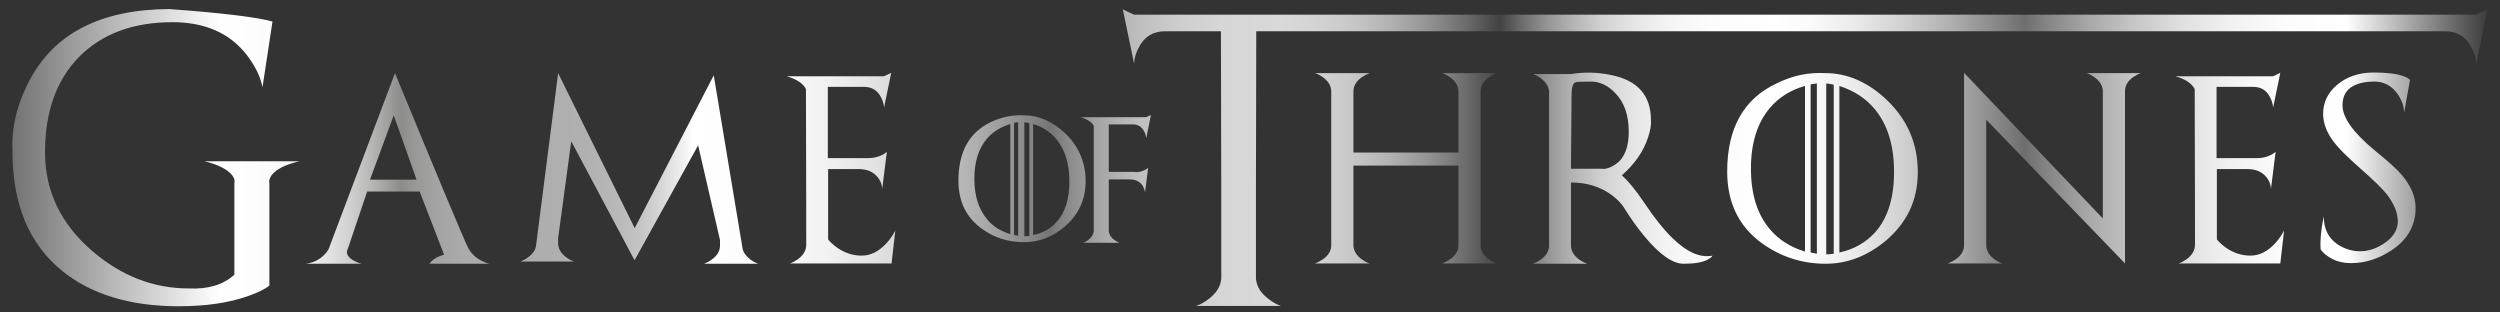 <?xml version="1.0" encoding="utf-8"?>
<!-- Generator: Adobe Illustrator 23.0.1, SVG Export Plug-In . SVG Version: 6.00 Build 0)  -->
<svg version="1.1" id="Layer_1" xmlns="http://www.w3.org/2000/svg" xmlns:xlink="http://www.w3.org/1999/xlink" x="0px" y="0px"
	 viewBox="0 0 800 100" style="enable-background:new 0 0 800 100;" xml:space="preserve">
<rect x="0" y="0" width="800" height="100" fill="#333333" stroke="none"/>
<style type="text/css">
	.st0{fill:url(#SVGID_1_);}
</style>
<g>
	<linearGradient id="SVGID_1_" gradientUnits="userSpaceOnUse" x1="3.953" y1="50.462" x2="796" y2="50.462">
		<stop  offset="0" style="stop-color:#737373"/>
		<stop  offset="8.379889e-02" style="stop-color:#FFFFFF"/>
		<stop  offset="0.103" style="stop-color:#FCFCFC"/>
		<stop  offset="0.116" style="stop-color:#F3F3F3"/>
		<stop  offset="0.127" style="stop-color:#E4E4E4"/>
		<stop  offset="0.137" style="stop-color:#CFCFCF"/>
		<stop  offset="0.146" style="stop-color:#B4B4B3"/>
		<stop  offset="0.155" style="stop-color:#939392"/>
		<stop  offset="0.157" style="stop-color:#8C8C8B"/>
		<stop  offset="0.162" style="stop-color:#979796"/>
		<stop  offset="0.171" style="stop-color:#A3A3A3"/>
		<stop  offset="0.183" style="stop-color:#ABABAB"/>
		<stop  offset="0.206" style="stop-color:#ADADAD"/>
		<stop  offset="0.231" style="stop-color:#B0B0B0"/>
		<stop  offset="0.244" style="stop-color:#B8B8B8"/>
		<stop  offset="0.254" style="stop-color:#C5C5C5"/>
		<stop  offset="0.263" style="stop-color:#D9D9D9"/>
		<stop  offset="0.271" style="stop-color:#F1F1F1"/>
		<stop  offset="0.275" style="stop-color:#FFFFFF"/>
		<stop  offset="0.304" style="stop-color:#FCFCFC"/>
		<stop  offset="0.329" style="stop-color:#F2F2F2"/>
		<stop  offset="0.351" style="stop-color:#E0E0E0"/>
		<stop  offset="0.372" style="stop-color:#C8C8C8"/>
		<stop  offset="0.393" style="stop-color:#A9A9A9"/>
		<stop  offset="0.413" style="stop-color:#838383"/>
		<stop  offset="0.419" style="stop-color:#757575"/>
		<stop  offset="0.427" style="stop-color:#8B8B8B"/>
		<stop  offset="0.44" style="stop-color:#A7A7A7"/>
		<stop  offset="0.454" style="stop-color:#BDBDBD"/>
		<stop  offset="0.47" style="stop-color:#CDCDCD"/>
		<stop  offset="0.488" style="stop-color:#D6D6D6"/>
		<stop  offset="0.513" style="stop-color:#D9D9D9"/>
		<stop  offset="0.526" style="stop-color:#D4D4D4"/>
		<stop  offset="0.541" style="stop-color:#C8C8C8"/>
		<stop  offset="0.556" style="stop-color:#B3B3B3"/>
		<stop  offset="0.571" style="stop-color:#959595"/>
		<stop  offset="0.586" style="stop-color:#6F6F6F"/>
		<stop  offset="0.601" style="stop-color:#424242"/>
		<stop  offset="0.61" style="stop-color:#6D6D6D"/>
		<stop  offset="0.62" style="stop-color:#949494"/>
		<stop  offset="0.631" style="stop-color:#B5B5B5"/>
		<stop  offset="0.642" style="stop-color:#D0D0D0"/>
		<stop  offset="0.655" style="stop-color:#E5E5E5"/>
		<stop  offset="0.669" style="stop-color:#F4F4F4"/>
		<stop  offset="0.686" style="stop-color:#FCFCFC"/>
		<stop  offset="0.712" style="stop-color:#FFFFFF"/>
		<stop  offset="0.727" style="stop-color:#FAFAFA"/>
		<stop  offset="0.744" style="stop-color:#EBEBEB"/>
		<stop  offset="0.762" style="stop-color:#D3D3D3"/>
		<stop  offset="0.782" style="stop-color:#B2B2B2"/>
		<stop  offset="0.802" style="stop-color:#878787"/>
		<stop  offset="0.813" style="stop-color:#6E6E6E"/>
		<stop  offset="0.82" style="stop-color:#808080"/>
		<stop  offset="0.838" style="stop-color:#A6A6A6"/>
		<stop  offset="0.857" style="stop-color:#C6C6C6"/>
		<stop  offset="0.876" style="stop-color:#DFDFDF"/>
		<stop  offset="0.896" style="stop-color:#F1F1F1"/>
		<stop  offset="0.918" style="stop-color:#FCFCFC"/>
		<stop  offset="0.943" style="stop-color:#FFFFFF"/>
		<stop  offset="1" style="stop-color:#3B3B3B"/>
	</linearGradient>
	<path class="st0" d="M743.6,69.2c0,3.9,1.4,6.9,4.3,8.9c2.2,1.5,4.6,2.3,7.4,2.3c2.5,0,5-0.8,7.6-2.5c2.9-1.9,4.4-4.3,4.4-7.1
		c0-2.7-1.2-5.6-3.5-8.6c-1.5-1.9-4.4-4.7-8.6-8.4c-4.1-3.6-6.9-6.4-8.4-8.4c-2.2-2.9-3.4-5.9-3.4-9c0-3.5,1.4-6.6,4.3-9.1
		c3.1-2.7,7.1-4.1,11.9-4.1c4.2,0,7.5,0.4,9.6,1.2c1.1,0.4,1.7,0.8,2,1.2l-1.9,10.5c0-2.1-0.7-4.1-2.2-6.2c-1.8-2.5-4.3-3.8-7.3-3.8
		c-3.3,0-5.9,0.7-7.7,2c-1.7,1.3-2.5,3.2-2.5,5.6c0,4,3.5,8.8,10.4,14.5c4.3,3.5,7.1,6,8.5,7.7c3,3.5,4.5,7,4.5,10.6
		c0,5.7-2.6,10.2-7.7,13.6c-4.1,2.7-8.4,4.1-12.9,4.1c-2.9,0-5.4-0.7-7.5-2.2c-1.1-0.7-1.8-1.5-2.3-2.2
		C742.4,77.1,742.7,73.5,743.6,69.2 M696.1,24.4c3.2,0.9,5.3,2.3,6.2,4.1c0.1,30.4,0.1,47,0.1,49.8c0,1.8-0.9,3.3-2.6,4.6
		c-0.9,0.6-1.7,1.1-2.6,1.4h32.5l1.2-10.5c-0.7,1.3-1.6,2.7-2.8,4c-2.5,2.7-5.1,4-8,4c-2.8,0-5.5-0.9-7.9-2.6
		c-1.2-0.9-2.1-1.7-2.8-2.6V54.1h9.7c3.1,0,5.2,1.1,6.6,3.2c0.7,1.1,1,2.2,1,3.2l1.5-11.9c-1.6,1.3-3.6,2-6.1,2h-12.8V27.8H721
		c2.5,0,4.3,1.1,5.4,3.3c0.6,1.1,0.9,2.2,1,3.3l2.3-11.1l-2.3,1.1H696.1z M685.2,23.3c-0.8,0.3-1.6,0.7-2.5,1.3
		c-1.7,1.2-2.6,2.6-2.7,4.3v55.4l0-0.1v0.1l-44.4-46v40.4c0.1,1.6,1,3.1,2.7,4.3c0.8,0.6,1.7,1.1,2.5,1.3h-17.5
		c0.8-0.3,1.6-0.7,2.5-1.3c1.7-1.2,2.6-2.6,2.7-4.3V23.3l44.4,46.6V29c-0.1-1.6-1-3.1-2.7-4.3c-0.8-0.6-1.7-1.1-2.5-1.3H685.2z
		 M584.2,23.4c7,0,13.6,2.9,19.6,8.6c6.6,6.3,9.9,14,9.9,23.1c0,8.9-3.4,16.1-10.2,21.9c-5.9,4.9-12.3,7.4-19.3,7.4
		c-7.5,0-14.3-2.2-20.3-6.5c-7.5-5.4-11.2-13.1-11.2-23c0-13.9,5.3-23.3,15.8-28.2C573.7,24.1,578.9,23.1,584.2,23.4 M581.4,26.7
		c-0.7,0.1-1.3,0.2-2,0.3v53.8c0.7,0.1,1.4,0.3,2,0.4V26.7z M584.4,81.4c0.8,0,1.6-0.1,2.4-0.2V27.1c-0.8-0.2-1.6-0.3-2.4-0.4V81.4z
		 M560.3,53.9c0,8.2,2,14.7,6.1,19.5c2.9,3.4,6.6,5.7,11.2,7.1V27.5c-4.6,1.3-8.3,3.6-11.2,7C562.4,39.2,560.3,45.6,560.3,53.9
		 M588.6,80.8c4.6-1,8.3-3.1,11.3-6.3c4.1-4.5,6.2-11,6.2-19.5c0-8.5-2.1-15.2-6.2-20.1c-2.9-3.5-6.7-5.9-11.3-7.4V80.8z
		 M526.1,64.8c3.4,5.1,6.5,8.9,9.1,11.4c4.6,4.5,8.9,6.4,12.8,5.6c-0.2,0.4-0.7,0.8-1.6,1.3c-1.7,0.9-4.3,1.3-7.7,1.3
		c-3.4,0-7.6-2.9-12.5-8.8c-2.4-2.9-4.5-5.9-6.3-8.8c-0.8-1.4-2.1-2.8-3.9-4.2c-3.7-2.8-8.1-4.2-13.3-4.2v20.4
		c0.1,1.6,1,3.1,2.7,4.3c0.8,0.6,1.7,1,2.5,1.3h-17.4c0.8-0.3,1.6-0.7,2.5-1.3c1.7-1.2,2.6-2.6,2.7-4.3V29.3c-0.1-1.6-1-3-2.7-4.3
		c-0.8-0.6-1.7-1.1-2.5-1.3h12.2c4.3-0.7,8.5-0.6,12.8,0.3c8.6,1.7,12.8,6.6,12.8,14.4c0.1,1.4-0.1,3.2-0.9,5.5
		c-1.4,4.4-4.2,8.5-8.4,12.2C521.1,58,523.5,60.9,526.1,64.8 M512.9,54.1c1.4-0.1,2.8-0.6,4.2-1.6c2.8-2,4.1-5.5,4.1-10.3
		c0-5.3-1.4-9.4-4.3-12.4c-2.3-2.4-4.9-3.7-7.8-3.7c-2.9,0-4.5,0.1-4.9,0.2c-0.9,0.4-1.3,1.6-1.3,3.8c0,3.2-0.1,11.1-0.2,23.9H512.9
		z M473.8,78.7c0.1,1.6,1,3.1,2.7,4.3c0.8,0.6,1.7,1.1,2.5,1.3h-17.5c0.8-0.3,1.6-0.7,2.5-1.3c1.7-1.2,2.6-2.6,2.7-4.3V53h-33.6
		v25.7c0.1,1.6,1,3.1,2.7,4.3c0.9,0.6,1.7,1.1,2.5,1.3h-17.5c0.8-0.3,1.6-0.7,2.5-1.3c1.7-1.2,2.6-2.6,2.7-4.3V29
		c-0.1-1.6-1-3.1-2.7-4.3c-0.8-0.6-1.7-1.1-2.5-1.3h17.5c-0.8,0.3-1.6,0.7-2.5,1.3c-1.7,1.2-2.6,2.6-2.7,4.3v19.8h33.6V29
		c-0.1-1.6-1-3.1-2.7-4.3c-0.9-0.6-1.7-1.1-2.5-1.3h17.5c-0.8,0.3-1.6,0.7-2.5,1.3c-1.7,1.2-2.6,2.6-2.7,4.3V78.7z M796,3l-3.6,17.3
		c-0.1-1.7-0.6-3.4-1.5-5.1c-1.8-3.5-4.6-5.2-8.4-5.2H402v1.1c0,18-0.1,34.3-0.1,49.1v28.9c0.2,2.6,1.6,4.8,4.2,6.7
		c1.3,1,2.6,1.7,3.8,2.1h-27.2c1.3-0.4,2.6-1.1,3.9-2.1c2.6-1.9,4-4.1,4.2-6.7V60.2c0-14.8-0.1-31.2-0.1-49.1l0-1.1h-17.9
		c-3.8,0-6.6,1.7-8.4,5.2c-0.9,1.7-1.4,3.4-1.5,5.1L359.3,3l3.6,1.7h429.5L796,3z M363.3,55.1c1.6,0,3-0.5,4.1-1.4l-1,8
		c0-0.7-0.3-1.4-0.7-2.2c-0.9-1.4-2.3-2.1-4.4-2.1h-6.5v15.1l0,0.7v0.7c0.1,1.1,0.7,2.1,1.8,2.9c0.6,0.4,1.1,0.7,1.6,0.9h-11.6
		c0.5-0.2,1.1-0.5,1.6-0.9c1.1-0.8,1.7-1.8,1.8-2.9V61.4h0c0-6.3,0-13.4,0-21.1c-0.6-1.2-2-2.1-4.1-2.8h20.9l1.5-0.7l-1.5,7.4
		c-0.1-0.7-0.3-1.5-0.7-2.2c-0.8-1.5-2-2.2-3.6-2.2h-7.7v15.2H363.3z M327.7,36.9c4.7,0,9,1.9,13.1,5.7c4.4,4.2,6.6,9.4,6.6,15.4
		c0,5.9-2.3,10.8-6.8,14.6c-3.9,3.3-8.2,4.9-12.9,4.9c-5,0-9.5-1.4-13.5-4.3c-5-3.6-7.5-8.7-7.5-15.4c0-9.3,3.5-15.5,10.5-18.8
		C320.7,37.4,324.2,36.7,327.7,36.9 M325.8,39.1c-0.5,0.1-0.9,0.1-1.3,0.2v35.9c0.5,0.1,0.9,0.2,1.3,0.2V39.1z M327.8,75.6
		c0.5,0,1-0.1,1.6-0.1V39.4c-0.5-0.1-1.1-0.2-1.6-0.3V75.6z M311.8,57.2c0,5.5,1.4,9.8,4.1,13c1.9,2.3,4.4,3.8,7.4,4.7V39.7
		c-3,0.9-5.5,2.4-7.4,4.6C313.1,47.5,311.8,51.8,311.8,57.2 M330.6,75.2c3.1-0.6,5.6-2,7.5-4.2c2.8-3,4.1-7.4,4.1-13
		c0-5.6-1.4-10.1-4.1-13.4c-1.9-2.3-4.4-4-7.5-4.9V75.2z M251.7,24.4c3.2,0.9,5.3,2.3,6.2,4.1c0.1,30.4,0.1,47,0.1,49.8
		c0,1.8-0.9,3.3-2.6,4.6c-0.9,0.6-1.7,1.1-2.6,1.4h32.5l1.2-10.5c-0.7,1.3-1.6,2.7-2.8,4c-2.5,2.7-5.1,4-8,4c-2.8,0-5.5-0.9-7.9-2.6
		c-1.2-0.9-2.1-1.7-2.8-2.6V54.1h9.7c3.1,0,5.2,1.1,6.6,3.2c0.7,1.1,1,2.2,1,3.2l1.5-11.9c-1.6,1.3-3.6,2-6.1,2h-12.8V27.8h11.6
		c2.5,0,4.3,1.1,5.4,3.3c0.6,1.1,0.9,2.2,1,3.3l2.3-11.1l-2.3,1.1H251.7z M203.1,83.2L203.1,83.2L203.1,83.2l-0.2-0.2l-20.1-37.8
		l-4.2,31v1.9c0.1,1.6,1,3.1,2.7,4.3c0.8,0.6,1.7,1.1,2.5,1.3h-17.3c0.8-0.3,1.6-0.7,2.4-1.3c1.7-1.2,2.6-2.6,2.7-4.3l7-54.7
		L203.1,73l25.3-48.9l9.1,54.7c0.1,1.6,1,3,2.7,4.3c0.8,0.6,1.6,1,2.4,1.3h-17.3c0.8-0.3,1.6-0.7,2.4-1.3c1.7-1.2,2.6-2.6,2.7-4.3
		v-2l-7-30.3L203.1,83.2L203.1,83.2z M137.4,84.4c0.9-1.3,2.5-2.3,4.7-2.9l-7.8-20.2h-16.8L111,80.5c0,1.2,0.8,2.2,2.4,3
		c0.8,0.4,1.5,0.7,2.3,0.9H97.8c2.6-0.3,4.6-1.4,6.2-3.1c0.8-0.9,1.3-1.7,1.5-2.5l20.9-55.4c14.2,34.5,22,53.1,23.4,55.9
		c0.9,1.7,2.3,3.1,4.2,4.1c1,0.5,1.9,0.9,2.7,1H137.4z M133.3,57.5L126,36.9l-7.6,20.6L133.3,57.5z M75,87.9
		c-3.5,3.2-8.4,4.7-14.6,4.4c-11.3,0-21.6-4-30.9-12c-10.1-8.7-15.1-19.2-15.1-31.6c0-13,3.7-23.2,11-30.6c7.3-7.3,17.2-11,29.8-11
		c10.4,0,18.3,3.5,23.7,10.4c2.7,3.5,4.4,6.9,5.1,10.4l3.2-21c-4.4-1.3-15.4-2.7-33-4C32.3,3,17.4,10.6,9.4,25.8
		C5.4,33.4,3.6,41,4,48.6c0,16.8,5.3,29.5,15.9,38.1c9.3,7.5,21.7,11.3,37.3,11.3c8.7,0,16.1-1.1,22.3-3.3c3.1-1.1,5.3-2.2,6.7-3.3
		V58.6c-0.2-0.7,0-1.5,0.7-2.5c1.4-1.9,4.3-3.4,8.9-4.5H65.4c4.6,1.1,7.5,2.7,8.9,4.5c0.7,0.9,0.9,1.7,0.7,2.5V87.9z"/>
</g>
</svg>

